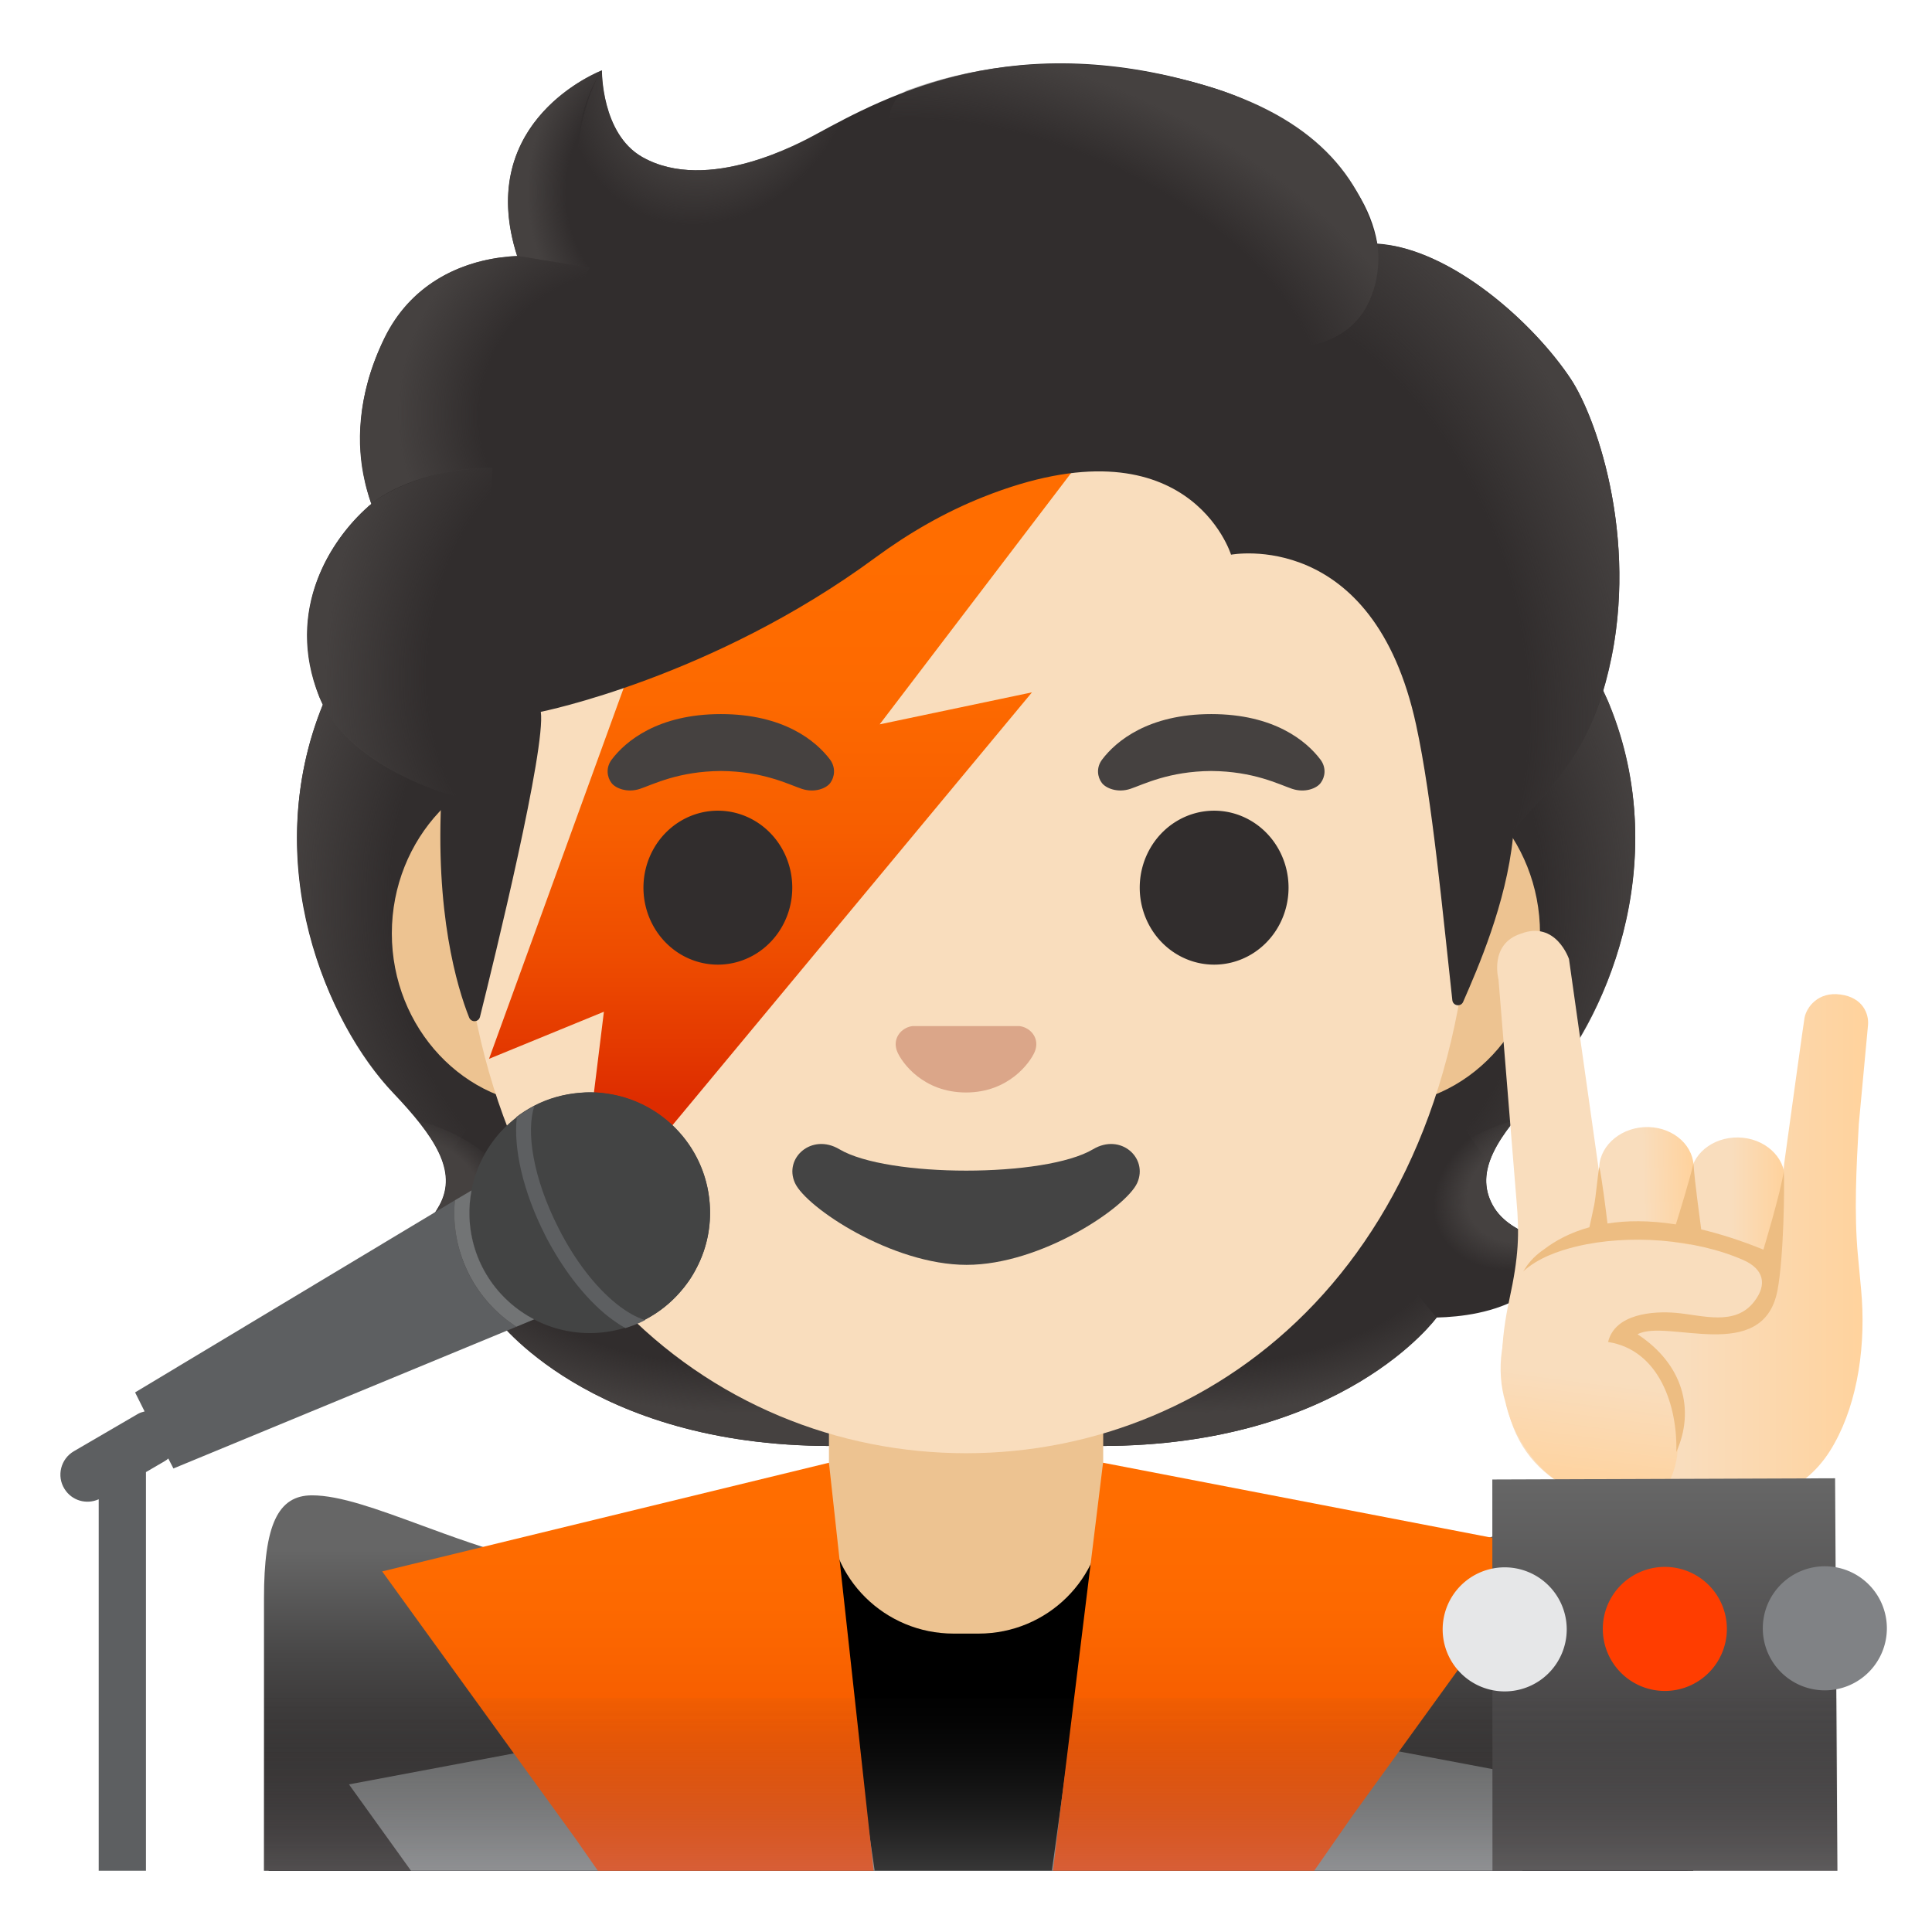 <svg viewBox="0 0 128 128" xmlns="http://www.w3.org/2000/svg">
  <defs>
    <linearGradient id="tattoo_1_" gradientTransform="matrix(1 0 0 -1 0 0)" gradientUnits="userSpaceOnUse" x1="52.995" x2="52.995" y1="-36.918" y2="-72.987">
      <stop offset="0" stop-color="#FF6D00"/>
      <stop offset="0.263" stop-color="#FD6900"/>
      <stop offset="0.502" stop-color="#F75E00"/>
      <stop offset="0.733" stop-color="#EE4C00"/>
      <stop offset="0.957" stop-color="#E03200"/>
      <stop offset="1" stop-color="#DD2C00"/>
    </linearGradient>
    <linearGradient id="SVGID_16_" gradientTransform="matrix(1 0 0 -1 0 0)" gradientUnits="userSpaceOnUse" x1="69.614" x2="69.614" y1="-107.836" y2="-124.231">
      <stop offset="0.207" stop-color="#212121" stop-opacity="0"/>
      <stop offset="1" stop-color="#BFBEBE"/>
    </linearGradient>
    <linearGradient id="hand_2_" gradientTransform="matrix(1 0 0 -1 0 0)" gradientUnits="userSpaceOnUse" x1="99.194" x2="123.784" y1="-80.875" y2="-80.875">
      <stop offset="0.5" stop-color="#F9DDBD"/>
      <stop offset="1" stop-color="#FFD29C"/>
    </linearGradient>
    <linearGradient id="finger_3_" gradientTransform="matrix(1 0 0 -1 0 0)" gradientUnits="userSpaceOnUse" x1="108.642" x2="106.642" y1="-83.914" y2="-99.309">
      <stop offset="0.5" stop-color="#F9DDBD"/>
      <stop offset="1" stop-color="#FFD29C"/>
    </linearGradient>
    <radialGradient id="SVGID_1_" cx="78.583" cy="167.243" gradientTransform="matrix(1 0 0 0.491 0 0)" gradientUnits="userSpaceOnUse" r="23.419">
      <stop offset="0.728" stop-color="#454140" stop-opacity="0"/>
      <stop offset="1" stop-color="#454140"/>
    </radialGradient>
    <radialGradient id="SVGID_2_" cx="-58.733" cy="-154.125" gradientTransform="matrix(-0.906 0.424 -0.314 -0.672 0 0)" gradientUnits="userSpaceOnUse" r="6.921">
      <stop offset="0.663" stop-color="#454140"/>
      <stop offset="1" stop-color="#454140" stop-opacity="0"/>
    </radialGradient>
    <radialGradient id="SVGID_3_" cx="-65.175" cy="94.878" gradientTransform="matrix(-0.075 -0.997 0.831 -0.062 0 0)" gradientUnits="userSpaceOnUse" r="30.399">
      <stop offset="0.725" stop-color="#454140" stop-opacity="0"/>
      <stop offset="1" stop-color="#454140"/>
    </radialGradient>
    <radialGradient id="SVGID_4_" cx="-55.62" cy="-58.306" gradientTransform="matrix(0.075 -0.997 -0.831 -0.062 0 0)" gradientUnits="userSpaceOnUse" r="30.399">
      <stop offset="0.725" stop-color="#454140" stop-opacity="0"/>
      <stop offset="1" stop-color="#454140"/>
    </radialGradient>
    <radialGradient id="SVGID_5_" cx="-49.439" cy="167.243" gradientTransform="matrix(-1 0 0 0.491 0 0)" gradientUnits="userSpaceOnUse" r="23.419">
      <stop offset="0.728" stop-color="#454140" stop-opacity="0"/>
      <stop offset="1" stop-color="#454140"/>
    </radialGradient>
    <radialGradient id="SVGID_6_" cx="58.66" cy="-80.081" gradientTransform="matrix(0.906 0.424 0.314 -0.672 0 0)" gradientUnits="userSpaceOnUse" r="6.066">
      <stop offset="0.663" stop-color="#454140"/>
      <stop offset="1" stop-color="#454140" stop-opacity="0"/>
    </radialGradient>
    <linearGradient id="SVGID_7_" gradientTransform="matrix(1 0 0 -1 0 0)" gradientUnits="userSpaceOnUse" x1="111.158" x2="118.257" y1="-81.088" y2="-81.088">
      <stop offset="0.5" stop-color="#F9DDBD"/>
      <stop offset="1" stop-color="#FFD29C"/>
    </linearGradient>
    <linearGradient id="SVGID_8_" gradientTransform="matrix(1 -0.022 -0.022 -1 0 0)" gradientUnits="userSpaceOnUse" x1="103.686" x2="110.454" y1="-83.286" y2="-83.286">
      <stop offset="0.5" stop-color="#F9DDBD"/>
      <stop offset="1" stop-color="#FFD29C"/>
    </linearGradient>
    <linearGradient id="SVGID_9_" gradientTransform="matrix(1 0 0 -1 0 0)" gradientUnits="userSpaceOnUse" x1="35.94" x2="35.94" y1="-102.612" y2="-128.312">
      <stop offset="4.000000e-03" stop-color="#666666"/>
      <stop offset="0.012" stop-color="#656565"/>
      <stop offset="0.274" stop-color="#484747"/>
      <stop offset="0.53" stop-color="#343131"/>
      <stop offset="0.776" stop-color="#272324"/>
      <stop offset="1" stop-color="#231F20"/>
    </linearGradient>
    <linearGradient id="SVGID_10_" gradientTransform="matrix(-1 0 0 -1 0 0)" gradientUnits="userSpaceOnUse" x1="-93.204" x2="-93.204" y1="-102.612" y2="-128.312">
      <stop offset="4.000000e-03" stop-color="#666666"/>
      <stop offset="0.012" stop-color="#656565"/>
      <stop offset="0.274" stop-color="#484747"/>
      <stop offset="0.53" stop-color="#343131"/>
      <stop offset="0.776" stop-color="#272324"/>
      <stop offset="1" stop-color="#231F20"/>
    </linearGradient>
    <linearGradient id="SVGID_11_" gradientTransform="matrix(1 0 0 -1 0 0)" gradientUnits="userSpaceOnUse" x1="40.532" x2="40.532" y1="-114.333" y2="-128.009">
      <stop offset="4.000000e-03" stop-color="#666666"/>
      <stop offset="0.266" stop-color="#717273"/>
      <stop offset="0.649" stop-color="#7C7E81"/>
      <stop offset="1" stop-color="#808285"/>
    </linearGradient>
    <linearGradient id="SVGID_12_" gradientTransform="matrix(1 0 0 -1 0 0)" gradientUnits="userSpaceOnUse" x1="41.599" x2="41.599" y1="-99.167" y2="-126.669">
      <stop offset="0" stop-color="#FF6D00"/>
      <stop offset="0.263" stop-color="#FD6900"/>
      <stop offset="0.502" stop-color="#F75E00"/>
      <stop offset="0.733" stop-color="#EE4C00"/>
      <stop offset="0.957" stop-color="#E03200"/>
      <stop offset="1" stop-color="#DD2C00"/>
    </linearGradient>
    <linearGradient id="SVGID_13_" gradientTransform="matrix(1 0 0 -1 0 0)" gradientUnits="userSpaceOnUse" x1="87.282" x2="87.282" y1="-114.333" y2="-128.009">
      <stop offset="4.000000e-03" stop-color="#666666"/>
      <stop offset="0.266" stop-color="#717273"/>
      <stop offset="0.649" stop-color="#7C7E81"/>
      <stop offset="1" stop-color="#808285"/>
    </linearGradient>
    <linearGradient id="SVGID_14_" gradientTransform="matrix(1 0 0 -1 0 0)" gradientUnits="userSpaceOnUse" x1="86.099" x2="86.099" y1="-99.167" y2="-126.669">
      <stop offset="0" stop-color="#FF6D00"/>
      <stop offset="0.263" stop-color="#FD6900"/>
      <stop offset="0.502" stop-color="#F75E00"/>
      <stop offset="0.733" stop-color="#EE4C00"/>
      <stop offset="0.957" stop-color="#E03200"/>
      <stop offset="1" stop-color="#DD2C00"/>
    </linearGradient>
    <linearGradient id="SVGID_15_" gradientTransform="matrix(1 0 0 -1 0 0)" gradientUnits="userSpaceOnUse" x1="110.297" x2="110.297" y1="-98.018" y2="-136.423">
      <stop offset="4.000000e-03" stop-color="#666666"/>
      <stop offset="0.631" stop-color="#393637"/>
      <stop offset="1" stop-color="#231F20"/>
    </linearGradient>
    <radialGradient id="SVGID_17_" cx="66.191" cy="87.333" gradientTransform="matrix(0.308 0.952 0.706 -0.228 0 0)" gradientUnits="userSpaceOnUse" r="35.633">
      <stop offset="0.699" stop-color="#454140" stop-opacity="0"/>
      <stop offset="1" stop-color="#454140"/>
    </radialGradient>
    <radialGradient id="SVGID_18_" cx="43.654" cy="15.722" gradientTransform="matrix(0.881 0.473 0.56 -1.045 0 0)" gradientUnits="userSpaceOnUse" r="9.343">
      <stop offset="0.58" stop-color="#454140"/>
      <stop offset="1" stop-color="#454140" stop-opacity="0"/>
    </radialGradient>
    <radialGradient id="SVGID_19_" cx="-69.87" cy="-12.086" gradientTransform="matrix(-0.938 -0.394 -0.218 0.528 0 0)" gradientUnits="userSpaceOnUse" r="28.721">
      <stop offset="0.699" stop-color="#454140" stop-opacity="0"/>
      <stop offset="1" stop-color="#454140"/>
    </radialGradient>
    <radialGradient id="SVGID_20_" cx="43.529" cy="-10.402" gradientTransform="matrix(1 0 0 -1.223 0 0)" gradientUnits="userSpaceOnUse" r="8.575">
      <stop offset="0.702" stop-color="#454140" stop-opacity="0"/>
      <stop offset="1" stop-color="#454140"/>
    </radialGradient>
    <radialGradient id="SVGID_21_" cx="-48.132" cy="16.994" gradientTransform="matrix(-0.966 -0.26 -0.243 0.904 0 0)" gradientUnits="userSpaceOnUse" r="16.083">
      <stop offset="0.66" stop-color="#454140" stop-opacity="0"/>
      <stop offset="1" stop-color="#454140"/>
    </radialGradient>
    <radialGradient id="SVGID_22_" cx="44.088" cy="-26.852" gradientTransform="matrix(0.991 0.136 0.192 -1.392 0 0)" gradientUnits="userSpaceOnUse" r="16.886">
      <stop offset="0.598" stop-color="#454140" stop-opacity="0"/>
      <stop offset="1" stop-color="#454140"/>
    </radialGradient>
  </defs>
  <path id="hair_3_" d="M98.9,79.85 C97.65,77.58 99.24,75.27 101.96,72.41 C106.27,67.87 110.96,57.34 106.6,46.65 C106.63,46.59 105.74,44.79 105.77,44.73 L103.98,44.64 C103.41,44.56 83.72,44.52 64.01,44.52 C44.3,44.52 24.61,44.56 24.04,44.64 C24.04,44.64 21.39,46.59 21.41,46.65 C17.06,57.34 21.74,67.86 26.05,72.41 C28.76,75.27 30.35,77.58 29.11,79.85 C27.9,82.06 26.3,82.38 26.3,82.38 C26.3,82.38 25.13,84.64 27.13,85.86 C28.98,86.99 31.26,87.25 32.83,87.29 C32.83,87.29 38.98,95.8 55.06,95.8 L64.01,95.8 L72.96,95.8 C89.04,95.8 95.19,87.29 95.19,87.29 C96.76,87.25 99.04,86.99 100.89,85.86 C102.89,84.64 103.72,82.38 103.72,82.38 C103.72,82.38 100.11,82.06 98.9,79.85 Z" fill="#312D2D"/>
  <path d="M63.99,95.79 L63.99,86.35 L92.56,84.09 L95.16,87.29 C95.16,87.29 89.01,95.8 72.93,95.8 L63.99,95.79 Z" fill="url(#SVGID_1_)"/>
  <path d="M95.1,83.16 C90.82,76.66 100.31,74.23 100.31,74.23 C100.31,74.23 100.32,74.24 100.32,74.24 C98.67,76.29 97.92,78.08 98.89,79.85 C100.1,82.06 103.7,82.38 103.7,82.38 C103.7,82.38 98.79,86.74 95.1,83.16 Z" fill="url(#SVGID_2_)"/>
  <path d="M106.62,46.65 C110.87,57 106.4,67.66 102.21,72.16 C101.64,72.78 99.2,75.17 98.64,77.08 C98.64,77.08 89.1,63.77 86.25,55.95 C85.68,54.37 85.15,52.75 85.08,51.07 C85.03,49.81 85.22,48.31 85.95,47.24 C86.84,45.93 106.11,45.54 106.11,45.54 C106.11,45.55 106.62,46.65 106.62,46.65 Z" fill="url(#SVGID_3_)"/>
  <path d="M21.4,46.65 C17.16,57 21.63,67.66 25.81,72.15 C26.39,72.77 28.82,75.16 29.38,77.07 C29.38,77.07 38.92,63.76 41.77,55.94 C42.35,54.36 42.87,52.74 42.94,51.06 C42.99,49.8 42.8,48.3 42.07,47.23 C41.18,45.92 40.14,46.27 38.63,46.27 C35.75,46.27 23.14,45.53 22.16,45.53 C22.17,45.55 21.4,46.65 21.4,46.65 Z" fill="url(#SVGID_4_)"/>
  <path d="M64.03,95.79 L64.03,86.35 L35.46,84.09 L32.86,87.29 C32.86,87.29 39.01,95.8 55.09,95.8 L64.03,95.79 Z" fill="url(#SVGID_5_)"/>
  <path d="M32.92,83.16 C37.2,76.66 27.71,74.23 27.71,74.23 C27.71,74.23 27.7,74.24 27.7,74.24 C29.35,76.29 30.1,78.08 29.13,79.85 C27.92,82.06 26.32,82.38 26.32,82.38 C26.32,82.38 29.23,86.74 32.92,83.16 Z" fill="url(#SVGID_6_)"/>
  <path d="M112.18,123.94 L112.18,119.63 C112.18,106.19 88.42,99.73 64.99,99.76 C41.71,99.78 17.8,105.4 17.8,119.63 L17.8,123.94 L112.18,123.94 Z"/>
  <path d="M64,90.08 L54.92,90.08 L54.92,100.06 C54.92,104.57 58.62,108.23 63.18,108.23 L64.83,108.23 C69.39,108.23 73.09,104.57 73.09,100.06 L73.09,90.08 L64,90.08 Z" fill="#EDC391"/>
  <path d="M91.33,50.43 L83.96,50.43 L44.04,50.43 L36.67,50.43 C30.78,50.43 25.96,55.57 25.96,61.84 C25.96,68.11 30.78,73.25 36.67,73.25 L44.04,73.25 L83.95,73.25 L91.32,73.25 C97.21,73.25 102.03,68.11 102.03,61.84 C102.03,55.57 97.22,50.43 91.33,50.43 Z" fill="#EDC391"/>
  <path d="M64,11.07 L64,11.07 L64,11.07 C46.6,11.07 30.48,29.68 30.48,56.47 C30.48,83.11 47.09,96.28 64,96.28 C80.91,96.28 97.52,83.1 97.52,56.46 C97.52,29.68 81.4,11.07 64,11.07 Z" fill="#F9DDBD"/>
  <path id="tattoo" d="M42.78,41.56 L73.59,27.89 L58.28,47.99 L68.37,45.87 L38.13,82.28 L40.01,67.03 L32.4,70.15 Z" fill="url(#tattoo_1_)"/>
  <path d="M52.49,58.81 A4.93 5.1 0 1 1 42.63,58.81 A4.93 5.1 0 1 1 52.49,58.81 Z" fill="#312D2D"/>
  <path d="M85.37,58.81 A4.93 5.1 0 1 1 75.51,58.81 A4.93 5.1 0 1 1 85.37,58.81 Z" fill="#312D2D"/>
  <path d="M54.99,50.32 C54.06,49.09 51.92,47.31 47.76,47.31 C43.6,47.31 41.45,49.1 40.53,50.32 C40.12,50.86 40.22,51.49 40.51,51.87 C40.77,52.22 41.55,52.55 42.41,52.26 C43.27,51.97 44.95,51.1 47.76,51.08 C50.57,51.1 52.25,51.97 53.11,52.26 C53.97,52.55 54.75,52.23 55.01,51.87 C55.29,51.49 55.39,50.86 54.99,50.32 Z" fill="#454140"/>
  <path d="M87.48,50.32 C86.55,49.09 84.41,47.31 80.25,47.31 C76.09,47.31 73.94,49.1 73.02,50.32 C72.61,50.86 72.71,51.49 73,51.87 C73.26,52.22 74.04,52.55 74.9,52.26 C75.76,51.97 77.44,51.1 80.25,51.08 C83.06,51.1 84.74,51.97 85.6,52.26 C86.46,52.55 87.24,52.23 87.5,51.87 C87.79,51.49 87.89,50.86 87.48,50.32 Z" fill="#454140"/>
  <path id="nose" d="M67.86,68.06 C67.75,68.02 67.65,67.99 67.54,67.98 L60.46,67.98 C60.35,67.99 60.24,68.02 60.14,68.06 C59.5,68.32 59.15,68.98 59.45,69.69 C59.75,70.4 61.16,72.38 64,72.38 C66.84,72.38 68.25,70.39 68.55,69.69 C68.85,68.98 68.5,68.32 67.86,68.06 Z" fill="#DBA689"/>
  <path id="mouth" d="M72.42,76.14 C69.24,78.03 58.79,78.03 55.61,76.14 C53.78,75.05 51.91,76.72 52.67,78.38 C53.42,80.01 59.11,83.8 64.04,83.8 C68.97,83.8 74.59,80.01 75.34,78.38 C76.09,76.72 74.25,75.05 72.42,76.14 Z" fill="#444444"/>
  <path d="M113.84,86.8 L113.93,86.79 C115.65,86.97 117.2,85.92 117.4,84.43 L118.23,78.41 C118.43,76.92 117.19,75.56 115.48,75.38 L115.48,75.38 C113.76,75.2 112.21,76.25 112.01,77.74 L111.18,83.76 C110.98,85.25 112.12,86.62 113.84,86.8 Z" fill="url(#SVGID_7_)"/>
  <path id="hand" d="M112.18,100.06 C107.21,100.21 101.75,99.15 100.1,94.12 C99.22,91.43 99.44,88.67 100,86.09 C100.62,83.23 100.67,81.78 100.47,79.52 C100.33,77.86 99.28,64.9 99.28,64.9 C99.28,64.9 98.64,62.54 100.76,61.86 C103.09,60.97 103.95,63.54 103.95,63.54 L106.47,81.38 L117.45,82.63 C117.45,82.63 117.88,81.92 118.12,80.14 C118.23,79.38 118.09,77.97 118.21,77.07 C118.78,72.91 119.48,67.88 119.55,67.46 C119.67,66.74 120.45,65.68 121.94,65.89 C123.44,66.09 123.83,67.2 123.76,67.92 C123.69,68.65 123.15,74.48 123.15,74.48 C122.99,77.28 122.83,80.37 123.09,83.16 L123.3,85.4 C123.64,89.01 123.11,92.8 121.54,95.62 C119.93,98.57 117.15,99.91 112.18,100.06 Z" fill="url(#hand_2_)"/>
  <path d="M108.6,87.02 L108.6,87.02 C110.33,87.06 111.79,85.88 111.87,84.38 L112.21,77.47 C112.28,75.97 110.95,74.72 109.22,74.67 L109.22,74.67 C107.49,74.63 106.03,75.81 105.95,77.31 L105.61,84.22 C105.53,85.73 106.87,86.98 108.6,87.02 Z" fill="url(#SVGID_8_)"/>
  <path id="finger_2_" d="M113.84,82.79 C111.91,82.45 109.52,82.02 107.23,81.9 C106.91,81.88 106.59,81.87 106.27,81.86 C103.26,81.81 101.07,83.49 99.98,87.26 C99.98,87.26 99.98,87.26 99.98,87.26 C99.94,87.38 99.91,87.5 99.87,87.63 C99.81,87.85 99.75,88.09 99.7,88.35 C99.7,88.36 99.7,88.37 99.7,88.38 C99.63,88.72 99.56,89.07 99.51,89.45 C99.32,90.7 99.44,91.9 99.73,92.87 C100.52,96.33 102.95,97.97 102.95,97.97 C102.95,97.97 109.24,101.12 110.68,97.97 C112.12,94.82 110.03,90.42 110.03,90.42 L107.11,88.69 C107.72,87.94 108.61,87.62 110.36,87.72 C110.91,87.75 111.58,87.82 112.4,87.9 C112.48,87.91 113.48,88.02 113.55,88.02 C114.66,88.08 115.53,87.74 116.21,86.98 C117.09,85.99 116.98,84.31 117.05,83.51 C116.25,83.43 114.9,82.98 113.84,82.79 Z" fill="url(#finger_3_)"/>
  <path d="M54.38,123.94 L53.51,102.35 C50.1,103.76 46.66,104.45 43.05,104.45 C43.05,104.45 43.05,104.45 43.05,104.45 C37.15,104.45 31.97,102.55 27.82,101.02 C24.98,99.98 22.52,99.07 20.67,99.07 C18.41,99.07 17.49,101.04 17.49,105.88 L17.49,123.94 L54.38,123.94 L54.38,123.94 Z" fill="url(#SVGID_9_)"/>
  <path d="M111.8,123.94 L111.8,105.88 C111.8,101.05 110.88,99.07 108.62,99.07 C106.79,99.07 104.23,99.95 101.28,100.98 C96.87,102.51 91.38,104.41 85.24,104.41 C81.52,104.41 78.02,103.73 74.6,102.34 L74.72,123.94 L111.8,123.94 Z" fill="url(#SVGID_10_)"/>
  <path d="M57.95,123.94 L56.21,112 L23.12,118.22 L27.23,123.94 Z" fill="url(#SVGID_11_)"/>
  <path d="M39.61,123.94 L57.88,123.94 L54.92,96.91 L25.32,104.11 L38.14,121.83 Z" fill="url(#SVGID_12_)"/>
  <path d="M100.85,123.94 L104.87,118.34 L71.33,112 L69.69,123.94 Z" fill="url(#SVGID_13_)"/>
  <path d="M87.07,123.94 L89.61,120.29 L102.43,102.57 L73.08,96.91 L69.76,123.94 Z" fill="url(#SVGID_14_)"/>
  <path d="M121.73,123.94 L121.58,97.94 L98.87,98.02 L98.88,123.94 Z" fill="url(#SVGID_15_)"/>
  <path d="M103.8,107.95 A4.11 4.11 0 1 1 95.58,107.95 A4.11 4.11 0 1 1 103.8,107.95 Z" fill="#E6E7E8"/>
  <path d="M114.41,107.92 A4.11 4.11 0 1 1 106.19,107.92 A4.11 4.11 0 1 1 114.41,107.92 Z" fill="#FF3D00"/>
  <path d="M125.01,107.88 A4.11 4.11 0 1 1 116.79,107.88 A4.11 4.11 0 1 1 125.01,107.88 Z" fill="#808285"/>
  <path d="M34.21,87.9 L11.49,97.29 L11.15,96.63 C11.08,96.69 11.01,96.75 10.92,96.8 L9.67,97.53 L9.67,123.94 L6.54,123.94 L6.54,99.33 C5.72,99.7 4.75,99.42 4.27,98.64 C3.74,97.79 4.02,96.66 4.89,96.15 L9.11,93.69 C9.26,93.6 9.42,93.55 9.58,93.51 L8.95,92.25 L30.14,79.52 C30.1,79.89 30.09,80.26 30.1,80.64 C30.21,83.71 31.82,86.36 34.21,87.9 Z" fill="#5D5F61"/>
  <path d="M42.68,86.85 C42.46,86.96 42.24,87.06 42.01,87.14 C41.58,87.31 41.14,87.44 40.7,87.52 C39.2,87.8 37.67,87.62 36.31,87.03 L35.39,87.41 C32.92,86.13 31.2,83.59 31.1,80.61 C31.08,80.02 31.13,79.43 31.24,78.87 L31.98,78.42 C32.32,76.98 33.08,75.64 34.19,74.63 C34.52,74.3 34.87,74.03 35.26,73.79 C35.47,73.65 35.69,73.52 35.92,73.41 C39.64,71.54 44.16,73.04 46.02,76.75 C47.89,80.46 46.4,84.98 42.68,86.85 Z" fill="#5D5F61"/>
  <path d="M17.5,112.52 L121.73,112.52 L121.73,123.94 L17.5,123.94 L17.5,112.52 Z" fill="url(#SVGID_16_)" opacity="0.3"/>
  <path id="hair" d="M104.07,25.11 C101.63,21.42 96.16,16.47 91.25,16.14 C90.46,11.42 85.41,7.42 80.52,5.87 C67.29,1.68 58.68,6.38 54.06,8.9 C53.1,9.42 46.89,12.87 42.55,10.4 C39.83,8.85 39.88,4.66 39.88,4.66 C39.88,4.66 31.36,7.91 34.27,16.96 C31.34,17.08 27.5,18.32 25.47,22.43 C23.05,27.33 23.91,31.42 24.61,33.38 C22.09,35.52 18.92,40.07 21.09,45.98 C22.73,50.43 29.26,52.48 29.26,52.48 C28.8,60.49 30.29,65.42 31.08,67.41 C31.22,67.76 31.71,67.73 31.8,67.37 C32.79,63.4 36.17,49.57 35.83,47.16 C35.83,47.16 47.18,44.91 58,36.94 C60.2,35.32 62.59,33.94 65.13,32.93 C78.72,27.52 81.56,36.75 81.56,36.75 C81.56,36.75 90.98,34.94 93.82,48.02 C94.89,52.92 95.61,60.77 96.22,66.26 C96.26,66.65 96.79,66.73 96.94,66.37 C97.89,64.19 99.79,59.87 100.24,55.46 C100.4,53.91 104.58,51.86 106.38,45.2 C108.79,36.32 105.84,27.78 104.07,25.11 Z" fill="#312D2D"/>
  <path d="M100.22,55.5 C100.38,53.95 104.56,51.9 106.36,45.24 C106.55,44.53 106.71,43.81 106.86,43.09 C108.32,35 105.7,27.57 104.07,25.11 C101.81,21.7 96.97,17.22 92.38,16.3 C91.98,16.25 91.59,16.2 91.22,16.18 C91.22,16.18 91.55,18.33 90.68,20.04 C89.56,22.26 87.27,22.79 87.27,22.79 C99.24,34.77 98.39,44.79 100.22,55.5 Z" fill="url(#SVGID_17_)"/>
  <path d="M56.95,7.39 C55.85,7.92 54.89,8.45 54.05,8.9 C53.09,9.42 46.88,12.87 42.54,10.4 C39.87,8.88 39.87,4.82 39.87,4.68 C38.64,6.25 34.92,17.46 45.8,18.21 C50.49,18.53 53.38,14.44 55.1,10.98 C55.72,9.72 56.69,7.88 56.95,7.39 Z" fill="url(#SVGID_18_)"/>
  <path d="M79.16,5.47 C86.48,7.45 90.05,11.18 91.24,16.15 C91.59,17.61 92.01,31.23 66.01,15.75 C56.34,9.99 58.98,6.39 60.11,5.98 C64.53,4.38 70.96,3.25 79.16,5.47 Z" fill="url(#SVGID_19_)"/>
  <path d="M39.84,4.68 C39.83,4.69 39.81,4.69 39.78,4.71 C39.78,4.71 39.78,4.71 39.77,4.71 C38.84,5.1 31.53,8.49 34.26,16.96 L42.04,18.21 C35.15,11.23 39.87,4.66 39.87,4.66 C39.87,4.66 39.85,4.67 39.84,4.68 Z" fill="url(#SVGID_20_)"/>
  <path d="M39.07,17.73 L34.26,16.96 C34.07,16.96 33.43,17.02 33.08,17.07 C30.37,17.45 27.18,18.85 25.45,22.43 C23.59,26.29 23.64,29.6 24.15,31.81 C24.3,32.55 24.6,33.39 24.6,33.39 C24.6,33.39 26.98,31.13 32.65,30.98 L39.07,17.73 Z" fill="url(#SVGID_21_)"/>
  <path d="M24.37,33.58 C22,35.68 18.81,40.37 21.16,46.19 C22.93,50.58 29.25,52.48 29.25,52.48 C29.25,52.5 30.51,52.88 31.16,52.88 L32.64,30.98 C29.61,30.98 26.7,31.89 24.82,33.2 C24.85,33.23 24.36,33.55 24.37,33.58 Z" fill="url(#SVGID_22_)"/>
  <path d="M47.04,80.35 A7.97 7.97 0 1 1 31.1,80.35 A7.97 7.97 0 1 1 47.04,80.35 Z" fill="#434444"/>
  <path d="M35.39,87.41 L34.21,87.9 C31.82,86.36 30.21,83.71 30.1,80.64 C30.09,80.26 30.1,79.89 30.14,79.52 L31.24,78.87 C31.13,79.43 31.08,80.02 31.1,80.61 C31.2,83.59 32.92,86.13 35.39,87.41 Z" fill="#727475"/>
  <path d="M42.72,87.44 C42.3,87.66 41.86,87.83 41.41,87.97 C41.4,87.96 41.4,87.96 41.4,87.96 C41.01,87.75 40.61,87.48 40.21,87.15 C38.81,86.02 37.46,84.32 36.37,82.33 C36.28,82.16 36.18,81.99 36.1,81.82 C34.61,78.92 33.99,76.06 34.22,74 C34.58,73.72 34.97,73.48 35.38,73.26 C36.29,72.78 37.32,72.49 38.4,72.4 C38.53,72.39 38.67,72.38 38.81,72.37 C39.28,72.35 39.75,72.38 40.21,72.45 C43.97,72.98 46.92,76.15 47.04,80.08 C47.09,81.53 46.75,82.9 46.1,84.09 C45.82,84.64 45.46,85.15 45.05,85.6 C44.4,86.36 43.61,86.98 42.72,87.44 Z" fill="#434444"/>
  <path d="M40.85,86.39 C39.44,85.26 38.07,83.48 37.01,81.38 C35.27,77.97 34.86,74.92 35.4,73.28 C34.99,73.49 34.6,73.74 34.24,74.02 C34.01,76.07 34.64,78.93 36.12,81.84 C36.2,82.01 36.3,82.19 36.39,82.35 C37.48,84.34 38.83,86.04 40.23,87.17 C40.64,87.49 41.04,87.77 41.42,87.98 C41.42,87.98 41.42,87.98 41.43,87.99 C41.88,87.85 42.32,87.68 42.74,87.46 C42.15,87.28 41.52,86.92 40.85,86.39 Z" fill="#5D5F61"/>
  <path id="tone" d="M118.18,77.58 C118,78.93 116.83,82.79 116.83,82.79 C115.33,82.18 113.96,81.75 112.71,81.45 C112.59,80.56 112.3,78.4 112.19,77.11 C111.94,78.17 111.29,80.29 111.03,81.12 C109.25,80.84 107.75,80.86 106.5,81.06 C106.42,80.37 106.12,77.99 105.96,77.31 C105.84,77.91 105.74,79.22 105.62,79.83 C105.51,80.39 105.37,81 105.3,81.31 C103.99,81.67 103.03,82.22 102.34,82.74 C101.81,83.1 101.35,83.53 101.02,84.08 C100.96,84.17 100.92,84.23 100.92,84.23 C101.88,83.36 103.21,82.88 104.45,82.58 C107.86,81.76 112.31,82.07 115.52,83.49 C116.84,84.08 117.1,85.09 116.23,86.22 C114.96,87.89 112.78,87.13 111.03,86.98 C109.51,86.85 106.99,87.04 106.54,88.91 C109.94,89.44 111.15,93.17 111.06,96.2 C112.32,93.4 111.5,90.37 108.49,88.4 C110.42,87.34 116.8,90.43 117.76,85.51 C118.18,83.3 118.24,78.62 118.18,77.58 Z" fill="#EDBD82"/>
</svg>